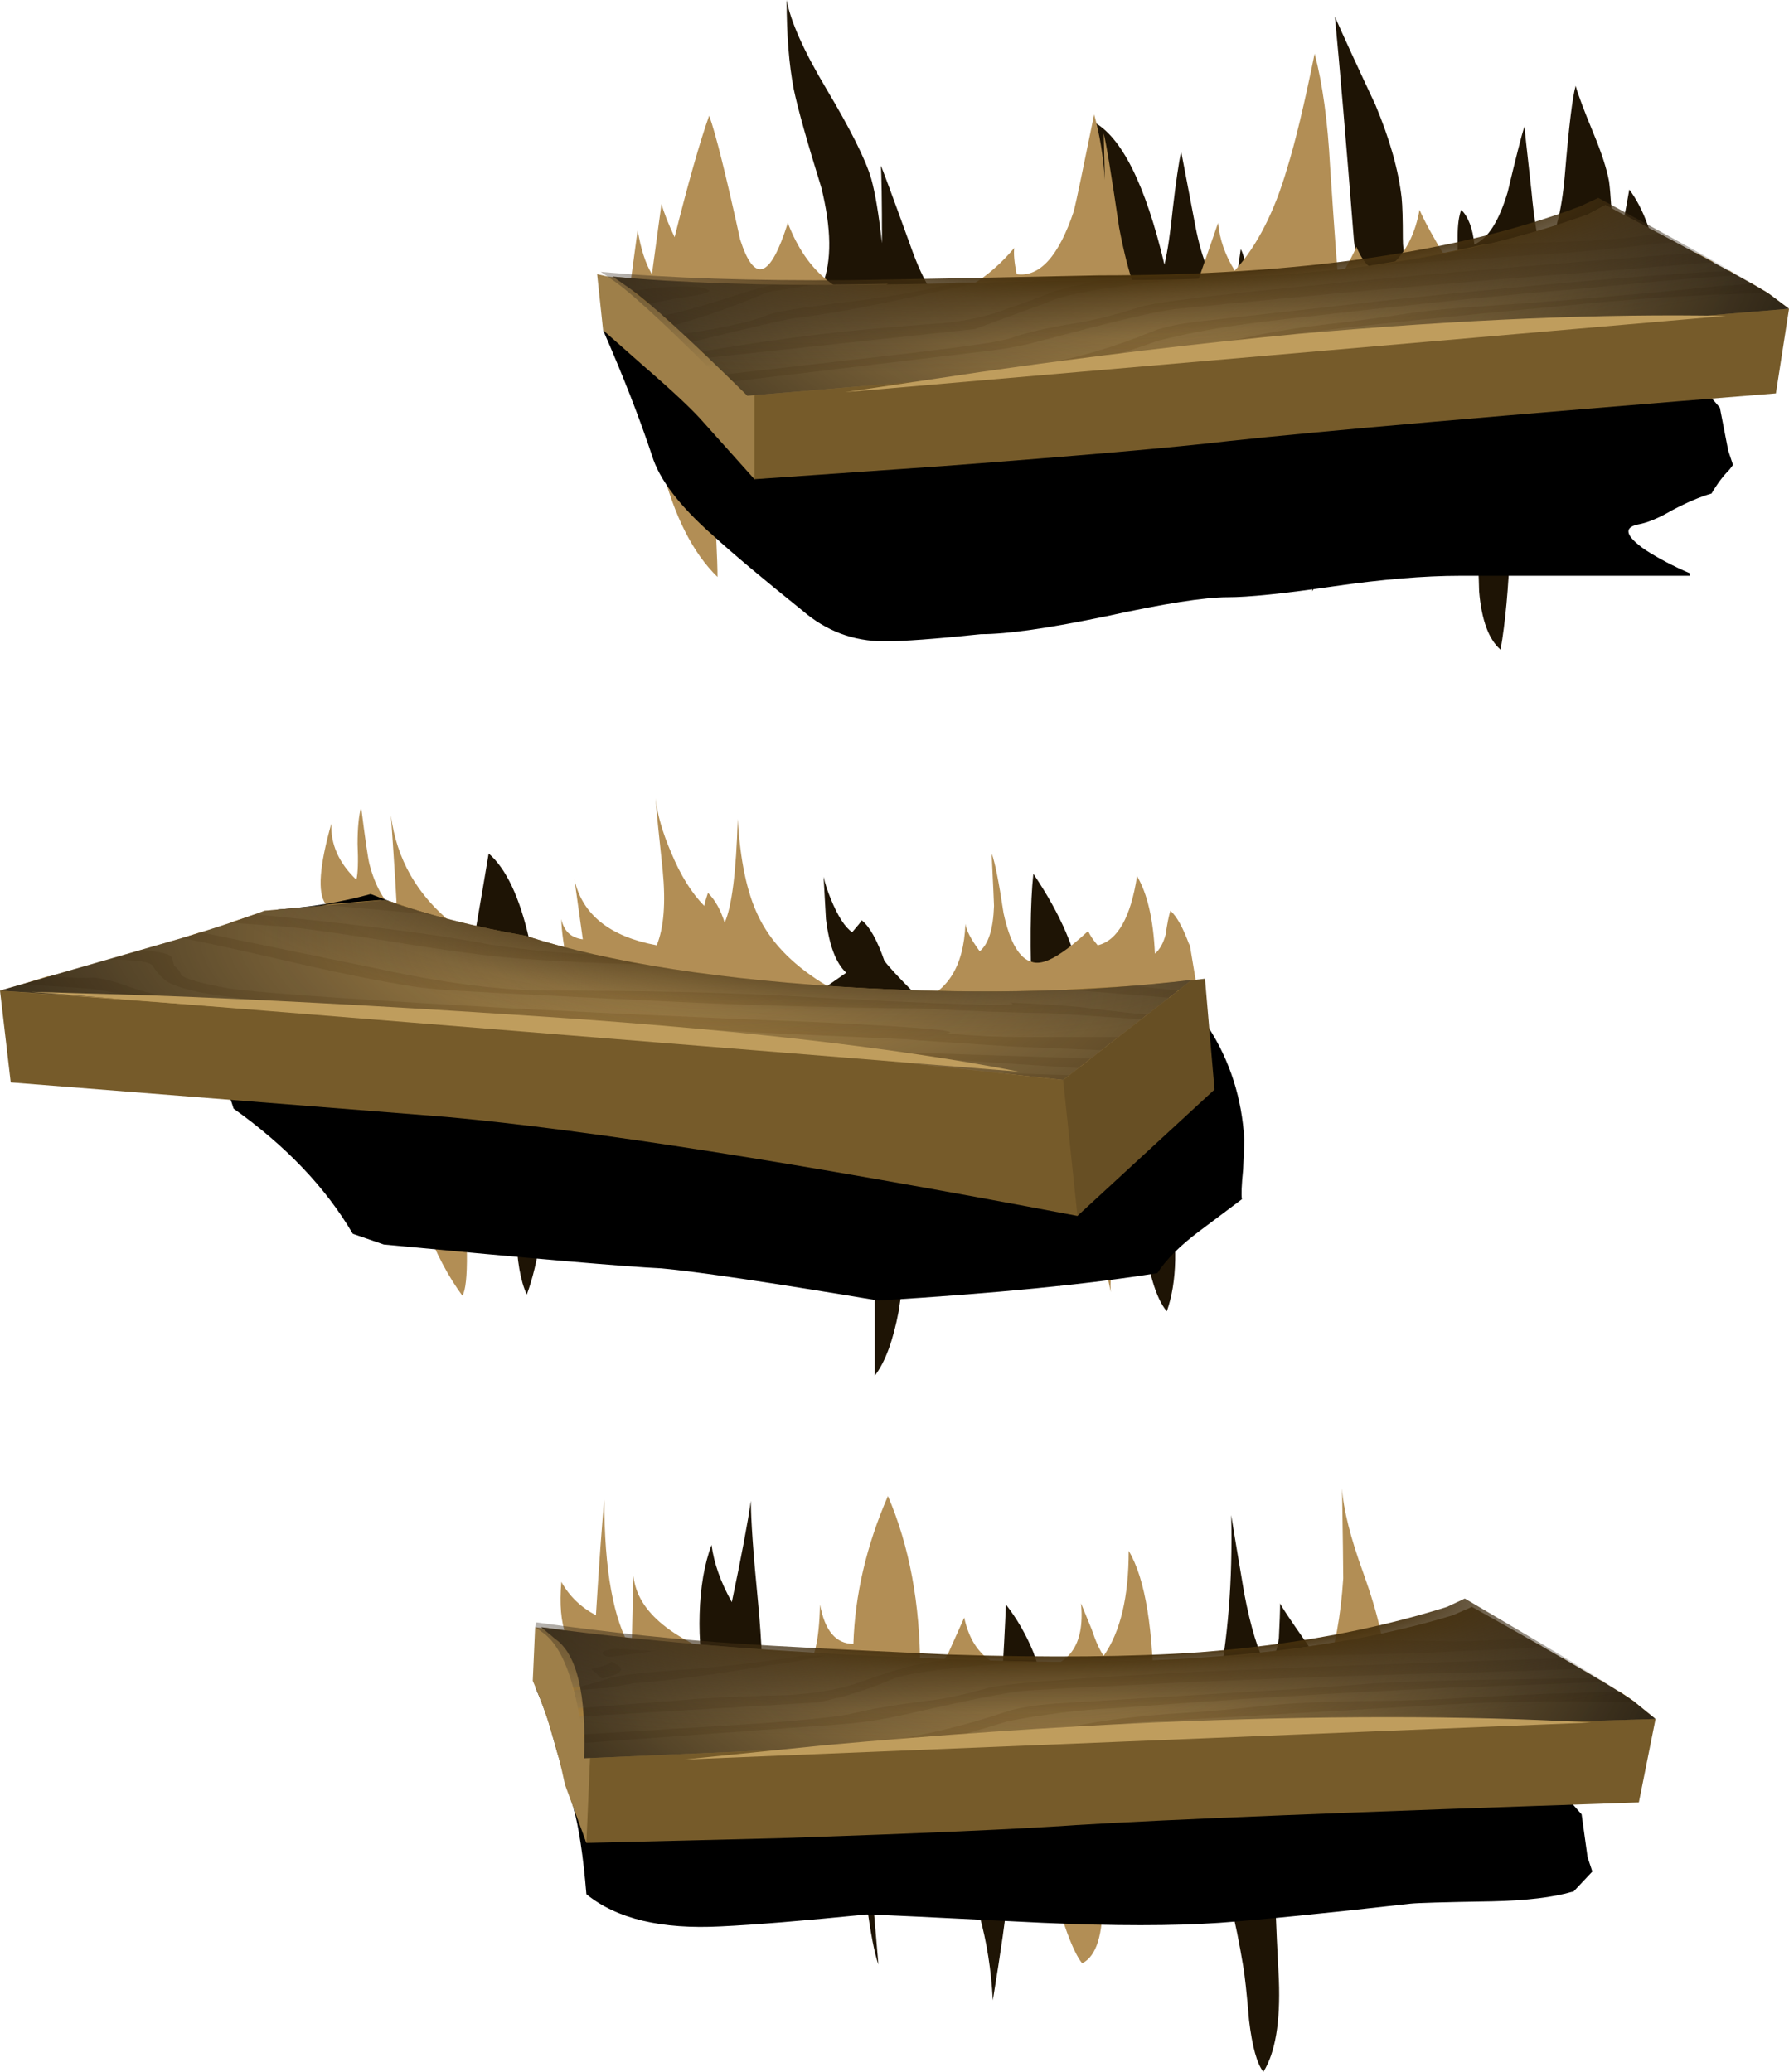<?xml version="1.0" encoding="iso-8859-1"?>
<!-- Generator: Adobe Illustrator 15.1.0, SVG Export Plug-In . SVG Version: 6.00 Build 0)  -->
<!DOCTYPE svg PUBLIC "-//W3C//DTD SVG 1.1//EN" "http://www.w3.org/Graphics/SVG/1.1/DTD/svg11.dtd">
<svg version="1.1" id="FlashAICB" xmlns="http://www.w3.org/2000/svg" xmlns:xlink="http://www.w3.org/1999/xlink" x="0px" y="0px"
	 width="75.05px" height="86.9px" viewBox="0 0 75.05 86.9" style="enable-background:new 0 0 75.05 86.9;" xml:space="preserve">
<symbol  id="FlashAICB_x2F_Layer_40_x2F__x3C_Path_x3E_" viewBox="0.042 -13.25 6.516 13.25">
	<g id="Layer_1_13_">
		<path style="fill-rule:evenodd;clip-rule:evenodd;fill:#1E1405;" d="M0.05-1.15L0.7-0.3C1.267-0.333,2.467-0.233,4.3,0
			c1.6,0,2.35-0.583,2.25-1.75C6.483-2.483,5.983-3.933,5.05-6.1C4.617-5.733,4.333-5.45,4.2-5.25C4.167-5.483,4.217-6.867,4.35-9.4
			c0.066-1.767-0.15-3.05-0.65-3.85c-0.267,0.333-0.467,1.05-0.6,2.15C3-9.933,2.917-9.167,2.85-8.8c-0.333,2-0.667,3.283-1,3.85
			c-0.067-0.267-0.283-0.5-0.65-0.7C0.367-4.183-0.017-2.683,0.05-1.15z"/>
	</g>
</symbol>
<symbol  id="FlashAICB_x2F_Layer_40_x2F__x3C_Path_x3E__x5F_0" viewBox="0 -10.5 2.502 10.075">
	<g id="Layer_1_20_">
		<path style="fill-rule:evenodd;clip-rule:evenodd;fill:#B28E55;" d="M0.7-0.425C0.756-1.319,1.056-2.511,1.6-4
			c0.633-1.767,0.933-3.117,0.9-4.05c0-0.367-0.117-0.934-0.35-1.7c-0.046-0.295-0.03-0.545,0.05-0.75L0-8.3
			c0.4,1.167,0.65,2.533,0.75,4.1C0.75-3.731,0.733-2.473,0.7-0.425z"/>
	</g>
</symbol>
<symbol  id="FlashAICB_x2F_Layer_40_x2F__x3C_Path_x3E__x5F_1" viewBox="0 -9.15 4.023 9.15">
	<g id="Layer_1_12_">
		<path style="fill-rule:evenodd;clip-rule:evenodd;fill:#1E1405;" d="M0-0.85l3,0.8c0.267,0.066,0.533,0.066,0.8,0
			C4.033-1.417,4.083-2.933,3.95-4.6c-0.1-1-0.317-2.517-0.65-4.55C3.167-6.617,2.55-4.4,1.45-2.5C1.083-2.733,0.867-3.017,0.8-3.35
			C0.333-2.983,0.067-2.15,0-0.85z"/>
	</g>
</symbol>
<symbol  id="FlashAICB_x2F_Layer_40_x2F__x3C_Path_x3E__x5F_10" viewBox="0.026 -18.5 3.474 18.5">
	<g id="Layer_1_3_">
		<path style="fill-rule:evenodd;clip-rule:evenodd;fill:#1E1405;" d="M0.65-6.8L0.5-10c-0.533,0.967-0.617,2.583-0.25,4.85
			C0.483-3.917,0.783-2.2,1.15,0c0.733-0.633,1.3-1.833,1.7-3.6C3.15-5,3.3-6.383,3.3-7.75c0.034-1.167,0.1-2.983,0.2-5.45
			c0-2.167-0.25-3.933-0.75-5.3c-0.267,0.567-0.417,1.433-0.45,2.6c-0.066,1.333-0.167,2.25-0.3,2.75
			c-0.067-0.6-0.233-1.033-0.5-1.3c-0.567,0.934-0.883,2.184-0.95,3.75C0.617-8.933,0.65-7.633,0.65-6.8z"/>
	</g>
</symbol>
<symbol  id="FlashAICB_x2F_Layer_40_x2F__x3C_Path_x3E__x5F_11" viewBox="0 -27.25 37.064 27.25">
	<g id="Layer_1_2_">
		<path style="fill-rule:evenodd;clip-rule:evenodd;fill:#1E1405;" d="M34.2-5.6c0.333-0.8,0.55-1.467,0.65-2
			c0.033-0.233,0.066-0.617,0.1-1.15c0.066-0.5,0.2-0.817,0.4-0.95c0.066,0.2,0.183,0.784,0.35,1.75c0.6-0.8,1.017-1.95,1.25-3.45
			c0.133-0.667,0.15-1.1,0.05-1.3c-0.033,0-0.35-0.25-0.95-0.75c-0.933-0.767-1.667-1.316-2.2-1.65c-0.434-0.167-0.7-0.283-0.8-0.35
			c-0.133-0.1-0.316-0.45-0.55-1.05l-0.65-1.45c-0.267-0.566-0.45-1.033-0.55-1.4c-0.233,0.4-0.367,0.7-0.4,0.9
			c-0.033-0.5-0.1-1.983-0.2-4.45c-0.067-1.767-0.2-3.217-0.4-4.35c-0.5,0.433-0.8,1.25-0.9,2.45c-0.033,1.367-0.1,2.3-0.2,2.8
			c-0.3,1.3-0.65,2.267-1.05,2.9c-0.233-0.267-0.45-0.667-0.65-1.2c-0.233-0.633-0.417-1.067-0.55-1.3c-0.1,1-0.25,1.717-0.45,2.15
			c-0.5-0.333-0.883-0.433-1.15-0.3c-0.333,0.3-0.65,0.55-0.95,0.75c-0.3-0.5-0.483-1.45-0.55-2.85
			c-0.146,0.997-0.246,1.805-0.3,2.425c0.02-0.706-0.047-1.531-0.2-2.475c-0.233-1.267-0.55-2.233-0.95-2.9
			c0.067,2.133,0.05,3.883-0.05,5.25c-0.2,2.6-0.867,3.966-2,4.1c-0.7,0.133-1.3-0.3-1.8-1.3c-0.4-0.833-0.75-1.8-1.05-2.9
			C17.167-20.817,17-21.8,17-22.6c-0.133,2-0.517,3.383-1.15,4.15c-0.067-0.733-0.083-1.9-0.05-3.5c-0.1-1.4-0.517-2.45-1.25-3.15
			c-0.033,0.367-0.05,1.55-0.05,3.55c0.067,0.833,0.117,1.533,0.15,2.1c0.033,1.067-0.083,1.717-0.35,1.95
			c-0.267,0.2-0.683,0.2-1.25,0c-0.566-0.2-0.917-0.45-1.05-0.75c-0.233-0.467-0.3-1.333-0.2-2.6c0.133-1.5,0.184-2.4,0.15-2.7
			c-0.034,0.133-0.117,1.367-0.25,3.7c-0.067,1.733-0.534,2.817-1.4,3.25c-0.733,0.333-1.65,0.383-2.75,0.15
			c-1.033-0.233-1.816-0.617-2.35-1.15c-0.167-0.167-0.317-0.467-0.45-0.9c-0.067-0.1-0.233-0.183-0.5-0.25s-0.45-0.133-0.55-0.2
			c-0.2-0.267-0.35-0.733-0.45-1.4c-0.133-0.733-0.25-1.2-0.35-1.4c-0.867,1-1.5,1.767-1.9,2.3c0.133-1-0.117-1.75-0.75-2.25
			C0.083-21.267,0-20.55,0-19.55c0,1.033,0.1,1.8,0.3,2.3c0.1,0.267,0.3,0.533,0.6,0.8c0.3,0.267,0.5,0.483,0.6,0.65
			c0.133,0.233,0.2,0.566,0.2,1c0,0.433,0,0.767,0,1l0.15,1.85c0.4,1,0.383,2.367-0.05,4.1c-0.6,1.934-0.983,3.3-1.15,4.1
			C0.45-2.717,0.35-1.467,0.35,0C0.517-0.9,1.067-2.133,2-3.7c1.033-1.733,1.667-3,1.9-3.8C4.067-8.1,4.217-9,4.35-10.2
			c0,1.8-0.017,2.883-0.05,3.25C4.333-6.983,4.783-8.2,5.65-10.6c0.567-1.533,1.25-2.483,2.05-2.85c1-0.533,2.167-0.683,3.5-0.45
			c1.033,0.233,1.617,0.383,1.75,0.45c1.066,0.534,1.417,1.8,1.05,3.8c-0.533,3-0.8,4.517-0.8,4.55c1.2-0.633,2.2-2.633,3-6
			c0.133,0.567,0.25,1.35,0.35,2.35c0.133,1.133,0.25,1.933,0.35,2.4l0.6-3.15c0.267-1.4,0.683-2.367,1.25-2.9
			c0.267,0.2,0.433,0.5,0.5,0.9c0.067,0.467,0.117,0.817,0.15,1.05c0.1-0.167,0.2-0.55,0.3-1.15c0.066-0.467,0.267-0.8,0.6-1
			c0.467-0.267,1.133-0.316,2-0.15s1.434,0.433,1.7,0.8c0.2,0.3,0.3,0.583,0.3,0.85c-0.066,0.367-0.117,0.7-0.15,1
			c-0.333,4.2-0.6,7.333-0.8,9.4c0.367-0.833,0.933-2.066,1.7-3.7c0.6-1.434,0.967-2.733,1.1-3.9c0.033-0.333,0.05-0.9,0.05-1.7
			c0-0.667,0.15-1.167,0.45-1.5c0.434,0.433,0.733,0.7,0.9,0.8c0.4,0.2,0.717,0.067,0.95-0.4v1.2c0,0.467,0.05,0.833,0.15,1.1
			c0.3-0.3,0.483-0.784,0.55-1.45c0.566,0.233,1.033,0.967,1.4,2.2c0.333,1.4,0.566,2.316,0.7,2.75c0-0.034,0.1-0.95,0.3-2.75
			c0.1-1.1,0.25-2.017,0.45-2.75c0.5,0.7,0.817,1.867,0.95,3.5c0.167,2,0.317,3.233,0.45,3.7C33.55-3.967,33.8-4.633,34.2-5.6z"/>
	</g>
</symbol>
<symbol  id="FlashAICB_x2F_Layer_40_x2F__x3C_Path_x3E__x5F_1_x5F_0" viewBox="0.015 -19.6 24.885 19.6">
	<g id="Layer_1_19_">
		<path style="fill-rule:evenodd;clip-rule:evenodd;fill:#B28E55;" d="M24.9-8.8c0-2.767-0.217-5.1-0.65-7
			c-0.6,1.1-1.083,1.883-1.45,2.35c-0.1-0.267-0.117-1.4-0.05-3.4c0.033-1.533-0.25-2.45-0.85-2.75
			c-0.367,0.434-0.833,1.684-1.4,3.75c-0.433,1.567-1.15,2.517-2.15,2.85c-0.4,0.133-1.067,0.167-2,0.1
			c-0.967-0.1-1.633-0.15-2-0.15L14.3-15.3c-0.8,0.833-1.417,1.45-1.85,1.85c-0.8,0.667-1.6,0.9-2.4,0.7
			c-0.8-0.233-1.25-0.7-1.35-1.4c-0.167-1.133-0.284-1.767-0.35-1.9c-0.267,0.267-0.583,0.716-0.95,1.35
			c-0.433,0.7-0.75,1.167-0.95,1.4c-0.267-0.8-0.65-2.017-1.15-3.65c0,0.5-0.183,1.3-0.55,2.4c-0.367,1-0.7,1.783-1,2.35
			c-0.133,0.233-0.45,0.6-0.95,1.1c-0.367,0.367-0.617,0.783-0.75,1.25C1.983-9.55,1.967-9.133,2-8.6c0.067,0.8,0.1,1.233,0.1,1.3
			L1.35-7.05C0.317-6.617-0.117-5.467,0.05-3.6C0.383-4.2,0.867-4.667,1.5-5c0.133,2.167,0.25,3.783,0.35,4.85
			c0-2.967,0.383-5.067,1.15-6.3c0.025,1.274,0.05,2.307,0.075,3.1C3.225-4.858,4.716-6.075,7.55-7c1.434-0.4,2.333-0.483,2.7-0.25
			c0.4,0.267,0.617,1.167,0.65,2.7c0.2-1.1,0.667-1.65,1.4-1.65c0.067,2.067,0.55,4.133,1.45,6.2c0.9-2.1,1.35-4.517,1.35-7.25
			c0.533-0.067,0.933,0.167,1.2,0.7c0.133,0.3,0.35,0.783,0.65,1.45c0.333-1.533,1.283-2.267,2.85-2.2
			c1.534,0.1,2.217,1.033,2.05,2.8c0.066-0.167,0.217-0.533,0.45-1.1c0.167-0.5,0.333-0.867,0.5-1.1c0.7,1,1.05,2.467,1.05,4.4
			C24.55-3.467,24.9-5.633,24.9-8.8z"/>
	</g>
</symbol>
<symbol  id="FlashAICB_x2F_Layer_40_x2F__x3C_Path_x3E__x5F_2" viewBox="-0.022 -7.6 2.223 7.6">
	<g id="Layer_1_11_">
		<path style="fill-rule:evenodd;clip-rule:evenodd;fill:#1E1405;" d="M0,0l2.2-0.8C1.9-1.067,1.8-2.1,1.9-3.9
			c0.067-0.967,0.167-2.2,0.3-3.7C2.033-7.133,1.867-6.267,1.7-5C1.567-3.9,1.333-3.033,1-2.4C0.633-1.933,0.383-1.583,0.25-1.35
			C0.017-0.983-0.067-0.533,0,0z"/>
	</g>
</symbol>
<symbol  id="FlashAICB_x2F_Layer_40_x2F__x3C_Path_x3E__x5F_2_x5F_0" viewBox="0 -10.85 35.3 10.85">
	<g id="Layer_1_18_">
		<path style="fill-rule:evenodd;clip-rule:evenodd;fill:#B28E55;" d="M35.25-0.15c-0.067-2.033-0.05-3.4,0.05-4.1L34.8-4.7
			c-0.4-0.2-0.7-0.117-0.9,0.25c-0.267,0.534-0.533,0.833-0.8,0.9c-0.367,0.1-0.6,0.1-0.7,0c-0.1-0.267-0.2-0.517-0.3-0.75
			c-0.3-0.733-0.483-2.017-0.55-3.85c-0.033-0.267-0.1-0.684-0.2-1.25c-0.1-0.533-0.133-0.967-0.1-1.3c-0.367,1.8-0.75,3.133-1.15,4
			c-0.4-0.867-0.733-2.133-1-3.8c-0.133,0.433-0.317,1.233-0.55,2.4c-0.2,1.033-0.417,1.817-0.65,2.35
			c-0.167-0.233-0.367-0.617-0.6-1.15c-0.233-0.533-0.417-0.9-0.55-1.1c-0.367,1.233-1.017,2.233-1.95,3c-1,0.833-2.133,1.2-3.4,1.1
			c-1.467-0.1-2.517-0.717-3.15-1.85c-0.367-0.667-0.717-1.933-1.05-3.8c-0.333,0.333-0.883,0.983-1.65,1.95
			c-0.7,0.833-1.267,1.434-1.7,1.8c-0.434-0.7-0.95-0.567-1.55,0.4l-0.25-0.3c-0.167,0.3-0.466,0.684-0.9,1.15
			c-0.467,0.466-0.783,0.9-0.95,1.3C9.8-2.383,9.317-1.8,8.75-1.5C8.217-1.233,7.367-1.133,6.2-1.2C4.5-1.267,3.767-2.6,4-5.2
			c0.3-3.3,0.317-5.183,0.05-5.65C2.85-9.217,2-6.967,1.5-4.1C1.233-4.667,1.083-5.633,1.05-7c-0.466,0.6-0.767,1.483-0.9,2.65
			C0.117-3.017,0.067-2.05,0-1.45L10.5-1c1.8,0.2,4.7,0.217,8.7,0.05c3.8-0.1,6.716-0.017,8.75,0.25c2.066,0.267,3.6,0.417,4.6,0.45
			C33.217-0.083,34.117,0,35.25,0V-0.15z"/>
	</g>
</symbol>
<symbol  id="FlashAICB_x2F_Layer_40_x2F__x3C_Path_x3E__x5F_2_x5F_1" viewBox="0 -7.55 50 7.55">
	<g id="Layer_1_23_">
		
			<radialGradient id="SVGID_1_" cx="28.75" cy="-2.6" r="41.812" gradientTransform="matrix(-0.998 0.069 -0.025 -0.354 57.368 -5.506)" gradientUnits="userSpaceOnUse">
			<stop  offset="0" style="stop-color:#231F20;stop-opacity:0"/>
			<stop  offset="1" style="stop-color:#000000"/>
		</radialGradient>
		<path style="fill-rule:evenodd;clip-rule:evenodd;fill:url(#SVGID_1_);" d="M50-3.35l-5.4-4.2L31.35-6.1
			C26.25-5.633,15.8-4.867,0-3.8l7.1,2.05c1.4,0.4,2.733,0.833,4,1.3L16.15,0c1.833-0.633,3.8-1.133,5.9-1.5
			c3.5-1.133,8.25-1.867,14.25-2.2C41.267-3.967,45.833-3.85,50-3.35z"/>
	</g>
</symbol>
<symbol  id="FlashAICB_x2F_Layer_40_x2F__x3C_Path_x3E__x5F_2_x5F_2" viewBox="0 -8 49.35 8">
	<g id="Layer_1_25_">
		
			<radialGradient id="SVGID_2_" cx="338.633" cy="300.799" r="34.469" gradientTransform="matrix(0.999 0.038 0.018 -0.469 -320.653 125.697)" gradientUnits="userSpaceOnUse">
			<stop  offset="0" style="stop-color:#231F20;stop-opacity:0"/>
			<stop  offset="1" style="stop-color:#000000"/>
		</radialGradient>
		<path style="fill-rule:evenodd;clip-rule:evenodd;fill:url(#SVGID_2_);" d="M48.55-3.75l0.8-0.6L5.65-8
			c-2.467,2.433-4.133,3.95-5,4.55L0-3c2.867-0.267,6.333-0.383,10.4-0.35c2.3,0.033,5.75,0.1,10.35,0.2
			c3.967,0,7.367,0.167,10.2,0.5c3.667,0.433,6.983,1.183,9.95,2.25L41.65,0C45.95-2.267,48.25-3.517,48.55-3.75z"/>
	</g>
</symbol>
<symbol  id="FlashAICB_x2F_Layer_40_x2F__x3C_Path_x3E__x5F_2_x5F_3" viewBox="0 -6.35 46.75 6.35">
	<g id="Layer_1_27_">
		
			<radialGradient id="SVGID_3_" cx="-21.489" cy="-45.249" r="32.85" gradientTransform="matrix(1 -0.005 -0.002 -0.457 43.278 -22.494)" gradientUnits="userSpaceOnUse">
			<stop  offset="0" style="stop-color:#231F20;stop-opacity:0"/>
			<stop  offset="1" style="stop-color:#000000"/>
		</radialGradient>
		<path style="fill-rule:evenodd;clip-rule:evenodd;fill:url(#SVGID_3_);" d="M45.95-4.05l0.8-0.65c-13.633-0.4-22.8-0.7-27.5-0.9
			L1.8-6.35c0.1,2.7-0.3,4.367-1.2,5L0-0.85C4.9-1.517,10.733-1.967,17.5-2.2c8.6-0.367,15.517,0.25,20.75,1.85L39.05,0
			C43.283-2.367,45.583-3.717,45.95-4.05z"/>
	</g>
</symbol>
<symbol  id="FlashAICB_x2F_Layer_40_x2F__x3C_Path_x3E__x5F_3" viewBox="0 -7.923 5.861 7.923">
	<g id="Layer_1_10_">
		<path style="fill-rule:evenodd;clip-rule:evenodd;fill:#1E1405;" d="M2.55-3.3C2.817-4.7,3.133-5.733,3.5-6.4
			C3.767-6.1,3.933-5.683,4-5.15C4.033-4.517,4.05-4.033,4.05-3.7c0.034-0.1,0.4-0.65,1.1-1.65C5.683-6.117,5.917-6.7,5.85-7.1
			c-0.133-0.8-0.967-1.017-2.5-0.65C2.578-7.575,1.928-7.483,1.4-7.475C1.864-5.248,2.064-2.756,2,0C2.1-0.633,2.283-1.733,2.55-3.3
			z M1.4-7.475C1.386-7.57,1.369-7.662,1.35-7.75L0-7.9C0.263-7.619,0.729-7.477,1.4-7.475z"/>
	</g>
</symbol>
<symbol  id="FlashAICB_x2F_Layer_40_x2F__x3C_Path_x3E__x5F_3_x5F_0" viewBox="0.05 -13.029 37 12.804">
	<g id="Layer_1_17_">
		<path style="fill-rule:evenodd;clip-rule:evenodd;fill:#B28E55;" d="M35.5-5.95c0.067,0.467,0.133,0.8,0.2,1
			c0.267-0.233,0.533-0.716,0.8-1.45v0.1l0.55-3.3c-0.933-1.367-2.35-2.316-4.25-2.85c-2.867-0.833-6.233-0.767-10.1,0.2
			c-4.3,1.333-7.567,2.233-9.8,2.7C9.1-8.717,6.25-8.267,4.35-8.2l-4.1,3.55C-0.083-4.183,0-3.067,0.5-1.3
			C0.467-2.167,0.817-2.95,1.55-3.65c0.067,0.267,0.083,0.767,0.05,1.5c0,0.667,0.05,1.183,0.15,1.55C1.917-1.933,2.033-2.733,2.1-3
			c0.233-0.9,0.617-1.583,1.15-2.05c0,0.333-0.083,1.7-0.25,4.1C3.233-2.783,4.1-4.3,5.6-5.5c1.367-1.1,2.983-1.733,4.85-1.9
			c-0.2,0.933-0.3,1.633-0.3,2.1c0.1-0.5,0.4-0.784,0.9-0.85l-0.35,2.5c0.333-1.467,1.483-2.383,3.45-2.75
			c0.3,0.733,0.383,1.783,0.25,3.15c-0.148,1.362-0.248,2.371-0.3,3.025c0.074-0.679,0.291-1.438,0.65-2.275
			c0.4-0.967,0.867-1.717,1.4-2.25c0,0.067,0.05,0.25,0.15,0.55c0.3-0.3,0.534-0.716,0.7-1.25c0.3,0.667,0.483,2.117,0.55,4.35
			c0.1-1.733,0.383-3.083,0.85-4.05c0.5-1.067,1.383-2,2.65-2.8c1.467-0.9,2.784-1.183,3.95-0.85c1.333,0.4,2.033,1.5,2.1,3.3
			c0.033-0.267,0.233-0.65,0.6-1.15c0.367,0.3,0.566,0.933,0.6,1.9c0,0.067-0.033,0.8-0.1,2.2c0.133-0.333,0.3-1.167,0.5-2.5
			c0.267-1.233,0.667-1.917,1.2-2.05c0.3-0.1,0.717,0.033,1.25,0.4c0.3,0.2,0.667,0.5,1.1,0.9c0.067-0.167,0.2-0.367,0.4-0.6
			c0.833,0.2,1.383,1.167,1.65,2.9c0.434-0.733,0.684-1.817,0.75-3.25C35.25-6.583,35.4-6.317,35.5-5.95z"/>
	</g>
</symbol>
<symbol  id="FlashAICB_x2F_Layer_40_x2F__x3C_Path_x3E__x5F_4" viewBox="0 -4.3 1.804 4.3">
	<g id="Layer_1_9_">
		<path style="fill-rule:evenodd;clip-rule:evenodd;fill:#1E1405;" d="M0-3.8C0.1-2.1,0.167-0.833,0.2,0
			c0.466-0.6,0.85-1.267,1.15-2C1.683-2.9,1.833-3.667,1.8-4.3H0.65L0-3.8z"/>
	</g>
</symbol>
<symbol  id="FlashAICB_x2F_Layer_40_x2F__x3C_Path_x3E__x5F_4_x5F_0" viewBox="-0.01 -8.15 2.21 8.15">
	<g id="Layer_1_16_">
		<path style="fill-rule:evenodd;clip-rule:evenodd;fill:#B28E55;" d="M2.2-0.5C1.9-1.1,1.65-2.367,1.45-4.3
			C1.25-6,0.817-7.283,0.15-8.15C0.017-6.05-0.033-4.517,0-3.55C0.1-1.85,0.75-0.667,1.95,0L2.2-0.5z"/>
	</g>
</symbol>
<symbol  id="FlashAICB_x2F_Layer_40_x2F__x3C_Path_x3E__x5F_5" viewBox="-0.006 -8.506 2.635 8.506">
	<g id="Layer_1_8_">
		<path style="fill-rule:evenodd;clip-rule:evenodd;fill:#1E1405;" d="M0.3-7.65C0.067-6.817-0.033-5.85,0-4.75
			c0.033,1.133,0.2,2.1,0.5,2.9c0.1-0.767,0.383-1.566,0.85-2.4c0.4,1.9,0.667,3.317,0.8,4.25c0-0.8,0.1-2.217,0.3-4.25
			c0.167-1.767,0.216-3.167,0.15-4.2c-0.767-0.1-1.583-0.066-2.45,0.1L0.3-7.65z"/>
	</g>
</symbol>
<symbol  id="FlashAICB_x2F_Layer_40_x2F__x3C_Path_x3E__x5F_5_x5F_0" viewBox="-0.02 -12.25 21.022 12.25">
	<g id="Layer_1_15_">
		<path style="fill-rule:evenodd;clip-rule:evenodd;fill:#B28E55;" d="M19.55-4.25C19.017-4.717,18.7-5.033,18.6-5.2l-0.1,0.95
			C18-4.183,17.433-4.267,16.8-4.5c-0.133-0.767-0.3-2.183-0.5-4.25c-0.3-1.8-0.883-2.967-1.75-3.5c0,0.267,0.034,1.517,0.1,3.75
			c0.033,1.567-0.1,2.8-0.4,3.7c0.133-1.034-0.017-2.1-0.45-3.2c-0.433-1.1-1.033-2-1.8-2.7c0.1,1,0.083,2.067-0.05,3.2
			c-0.167,1.3-0.45,2.3-0.85,3l-0.3-0.45c-0.4,0.067-0.716,0.284-0.95,0.65C9.517-3.9,9.233-3.633,9-3.5
			C8.8-3.4,8.483-3.35,8.05-3.35c-0.466,0-0.8,0.033-1,0.1c-0.066,0.033-0.1,0.233-0.1,0.6C6.917-2.283,6.85-2.067,6.75-2
			S6.433-1.917,6.1-1.95c-0.333,0-0.533,0.017-0.6,0.05C5.167-1.8,4.683-1.733,4.05-1.7c-0.733,0.067-1.233,0.133-1.5,0.2
			C2.483-2.567,2.5-3.967,2.6-5.7c0.133-2.133,0.2-3.533,0.2-4.2c-1.033,1-1.816,2.55-2.35,4.65C0.017-3.417-0.117-1.667,0.05,0
			L6.8-0.25c4.5,0,7.767-0.217,9.8-0.65c4.3-0.867,5.45-2.633,3.45-5.3C20.15-5.467,19.983-4.817,19.55-4.25z"/>
	</g>
</symbol>
<symbol  id="FlashAICB_x2F_Layer_40_x2F__x3C_Path_x3E__x5F_6" viewBox="0.022 -9.7 1.53 9.7">
	<g id="Layer_1_7_">
		<path style="fill-rule:evenodd;clip-rule:evenodd;fill:#1E1405;" d="M0.25-2.15L0.6,0c0-0.567,0.233-2.183,0.7-4.85
			c0.367-2,0.333-3.617-0.1-4.85C0.733-9.167,0.383-7.95,0.15-6.05C-0.05-4.183-0.017-2.883,0.25-2.15z"/>
	</g>
</symbol>
<symbol  id="FlashAICB_x2F_Layer_40_x2F__x3C_Path_x3E__x5F_6_x5F_0" viewBox="0 -13.1 34.702 13.1">
	<g id="Layer_1_14_">
		<path style="fill-rule:evenodd;clip-rule:evenodd;fill:#B28E55;" d="M33.15-6.55c0.2-0.467,0.583-1.167,1.15-2.1
			c0.434-0.867,0.517-1.617,0.25-2.25c-0.533-1.3-1.9-2.033-4.1-2.2c-2.5,0.033-4.167,0.05-5,0.05c-9.333,0.167-16.333,0.25-21,0.25
			L0.2-10.05L0-10l0.35,2.6c0.133-0.8,0.333-1.417,0.6-1.85l0.4,2.95c0.1-0.367,0.283-0.833,0.55-1.4
			c0.567,2.267,1.05,3.967,1.45,5.1c0.267-0.733,0.7-2.467,1.3-5.2c0.6-1.867,1.267-1.633,2,0.7c0.8-2.1,2.233-3.233,4.3-3.4
			c2.033-0.133,3.767,0.65,5.2,2.35c-0.033-0.233,0-0.6,0.1-1.1c0.967-0.133,1.767,0.75,2.4,2.65c0.1,0.4,0.383,1.75,0.85,4.05
			c0.233-0.833,0.383-1.75,0.45-2.75L19.9-3.35c0.1-0.367,0.317-1.683,0.65-3.95c0.4-2.1,0.833-3.25,1.3-3.45
			c0.767-0.3,1.433,0.1,2,1.2L24.7-7.1c0.066-0.7,0.3-1.367,0.7-2c0.934,1.033,1.667,2.467,2.2,4.3
			c0.333,1.066,0.717,2.667,1.15,4.8c0.333-1.267,0.55-2.85,0.65-4.75c0.2-3,0.317-4.583,0.35-4.75c0.4,0.667,0.65,1.133,0.75,1.4
			c0.433-1.033,0.967-1.25,1.6-0.65C32.633-8.217,32.983-7.483,33.15-6.55z"/>
	</g>
</symbol>
<symbol  id="FlashAICB_x2F_Layer_40_x2F__x3C_Path_x3E__x5F_6_x5F_1" viewBox="0 -11.45 45 11.45">
	<g id="Layer_1_22_">
		<path style="fill-rule:evenodd;clip-rule:evenodd;" d="M45-4.7c0-0.133-0.017-0.55-0.05-1.25c-0.067-0.667-0.083-1.083-0.05-1.25
			l-1.8-1.35c-0.8-0.6-1.383-1.184-1.75-1.75c-2.9-0.467-6.8-0.85-11.7-1.15c-4.6,0.767-7.633,1.217-9.1,1.35
			c-1.433,0.067-5.316,0.4-11.65,1L7.6-8.65c-1.133,1.933-2.8,3.683-5,5.25C2.2-2.033,1.333-1.133,0-0.7
			c3.667,0.1,12.117-0.783,25.35-2.65c0.833,0.033,3.183,0.067,7.05,0.1c3.667,0.1,5.934,0.4,6.8,0.9L43.5,0
			C44.4-1.4,44.9-2.967,45-4.7z"/>
	</g>
</symbol>
<symbol  id="FlashAICB_x2F_Layer_40_x2F__x3C_Path_x3E__x5F_6_x5F_2" viewBox="0 -13.6 47.4 13.6">
	<g id="Layer_1_24_">
		<path style="fill-rule:evenodd;clip-rule:evenodd;" d="M46.85-3.8l0.35-1.8l0.2-0.6l-0.15-0.2c-0.267-0.267-0.517-0.6-0.75-1
			c-0.467-0.133-1.017-0.367-1.65-0.7c-0.567-0.333-1.05-0.533-1.45-0.6c-0.6-0.133-0.5-0.483,0.3-1.05c0.566-0.367,1.2-0.7,1.9-1
			v-0.1h-9.65c-1.5,0-3.284-0.15-5.35-0.45c-2.067-0.3-3.533-0.45-4.4-0.45c-0.967,0-2.667-0.267-5.1-0.8
			c-2.4-0.5-4.15-0.75-5.25-0.75c-1.9-0.2-3.25-0.3-4.05-0.3c-1.3,0-2.45,0.434-3.45,1.3C6.65-10.933,5.4-9.883,4.6-9.15
			C3.2-7.917,2.35-6.8,2.05-5.8C1.517-4.2,0.833-2.45,0-0.55C4.567-2.183,8.883-3.3,12.95-3.9c2.4-0.367,4.216-0.417,5.45-0.15
			c2.3,0.466,3.667,0.716,4.1,0.75c10.067,2,17.6,3.1,22.6,3.3c-0.233-1.2,0.083-2.183,0.95-2.95C46.25-3.117,46.517-3.4,46.85-3.8z
			"/>
	</g>
</symbol>
<symbol  id="FlashAICB_x2F_Layer_40_x2F__x3C_Path_x3E__x5F_6_x5F_3" viewBox="0 -10.073 44.35 10.073">
	<g id="Layer_1_26_">
		<path style="fill-rule:evenodd;clip-rule:evenodd;" d="M44.35-7.75l-0.8-0.85H43.5c-0.8-0.233-1.917-0.367-3.35-0.4
			c-2.033-0.033-3.183-0.067-3.45-0.1c-3.534-0.4-6.2-0.667-8-0.8c-1.934-0.133-4.4-0.133-7.4,0c-4.633,0.233-7.1,0.35-7.4,0.35
			c-2.667-0.267-4.7-0.434-6.1-0.5C5.3-10.183,3.417-9.733,2.15-8.7C2.017-7.1,1.833-5.883,1.6-5.05l-0.35,1.1
			C0.917-2.45,0.5-1.133,0,0c2.5-1.967,5.533-3.267,9.1-3.9c2.433-0.467,4.3-0.6,5.6-0.4c2.333,0.367,3.733,0.55,4.2,0.55
			c2.6,0.4,5.517,0.783,8.75,1.15c6.5,0.8,11.367,1.184,14.6,1.15c-0.3-1.2-0.017-2.2,0.85-3l0.8-0.9l0.25-1.8L44.35-7.75z"/>
	</g>
</symbol>
<symbol  id="FlashAICB_x2F_Layer_40_x2F__x3C_Path_x3E__x5F_7" viewBox="0 -12 5.963 12.025">
	<g id="Layer_1_6_">
		<path style="fill-rule:evenodd;clip-rule:evenodd;fill:#1E1405;" d="M5.8-1.85c0.233-0.7,0.217-1.733-0.05-3.1
			c-0.333-1.9-0.5-2.933-0.5-3.1c-0.433,0.533-0.7,1.483-0.8,2.85c-0.067,1.5-0.233,2.5-0.5,3c-0.267-0.367-0.467-1.033-0.6-2
			C3.283-4.733,3.2-5.467,3.1-6.4C3-6.967,2.85-7.933,2.65-9.3c-0.233-1.233-0.566-2.133-1-2.7c0,0.233,0,1.367,0,3.4
			c0,1.4-0.117,2.517-0.35,3.35c0-0.3-0.167-0.65-0.5-1.05C0.333-5.867,0.067-5.133,0-4.1c0.067,1.2,0.1,2.033,0.1,2.5l1.5,1
			c0.3,0.667,1.033,0.8,2.2,0.4C4.933-0.6,5.6-1.15,5.8-1.85z"/>
	</g>
</symbol>
<symbol  id="FlashAICB_x2F_Layer_40_x2F__x3C_Path_x3E__x5F_7_x5F_0" viewBox="0 -2.75 14.1 2.75">
	<g id="Layer_1_21_">
		<path style="fill-rule:evenodd;clip-rule:evenodd;" d="M10.55-1.8c1-0.367,2.184-0.684,3.55-0.95
			c-1.233,0.067-2.05,0.083-2.45,0.05C9.217-2.767,5.333-2.083,0-0.65C1.4-0.55,2.7-0.333,3.9,0C5.933-0.8,8.15-1.4,10.55-1.8z"/>
	</g>
</symbol>
<symbol  id="FlashAICB_x2F_Layer_40_x2F__x3C_Path_x3E__x5F_8" viewBox="0 -6.726 2.888 6.726">
	<g id="Layer_1_5_">
		<path style="fill-rule:evenodd;clip-rule:evenodd;fill:#1E1405;" d="M0.8-5.625C0.701-3.096,0.718-1.221,0.85,0
			c1.167-1.733,1.833-3.3,2-4.7C2.983-5.633,2.767-6.25,2.2-6.55C1.667-6.85,0.933-6.767,0-6.3L0.8-5.625z"/>
	</g>
</symbol>
<symbol  id="FlashAICB_x2F_Layer_40_x2F__x3C_Path_x3E__x5F_9" viewBox="0 -8.1 4.64 7.325">
	<g id="Layer_1_4_">
		<path style="fill-rule:evenodd;clip-rule:evenodd;fill:#1E1405;" d="M0.5-1.7c0.3-0.733,0.6-1.2,0.9-1.4
			c0.233,0.267,0.367,0.434,0.4,0.5c0.333-0.267,0.65-0.833,0.95-1.7C2.95-4.567,3.367-5.017,4-5.65
			C4.533-6.283,4.733-6.833,4.6-7.3C4.5-7.767,4.25-8.033,3.85-8.1c-0.033,0-0.533,0-1.5,0c-1.167,0-1.867,0.133-2.1,0.4
			C0.117-7.5,0.033-6.8,0-5.6l1.15,0.8C0.717-4.4,0.433-3.65,0.3-2.55C0.261-1.832,0.228-1.24,0.2-0.775
			C0.261-1.051,0.36-1.359,0.5-1.7z"/>
	</g>
</symbol>
<g>
	<g>
		
			<use xlink:href="#FlashAICB_x2F_Layer_40_x2F__x3C_Path_x3E__x5F_11"  width="37.064" height="27.25" y="-27.25" transform="matrix(1 0 0 -1 32.65 0)" style="overflow:visible;opacity:0.289;enable-background:new    ;"/>
		
			<use xlink:href="#FlashAICB_x2F_Layer_40_x2F__x3C_Path_x3E__x5F_10"  width="3.474" height="18.5" x="0.026" y="-18.5" transform="matrix(1 0 0 -1 19.35 35.8)" style="overflow:visible;opacity:0.289;enable-background:new    ;"/>
		
			<use xlink:href="#FlashAICB_x2F_Layer_40_x2F__x3C_Path_x3E__x5F_9"  width="4.64" height="7.325" y="-8.1" transform="matrix(1 0 0 -1 34.35 36)" style="overflow:visible;opacity:0.289;enable-background:new    ;"/>
		
			<use xlink:href="#FlashAICB_x2F_Layer_40_x2F__x3C_Path_x3E__x5F_8"  width="2.888" height="6.726" y="-6.726" transform="matrix(1 0 0 -1 42.5 36.65)" style="overflow:visible;opacity:0.289;enable-background:new    ;"/>
		
			<use xlink:href="#FlashAICB_x2F_Layer_40_x2F__x3C_Path_x3E__x5F_7"  width="5.963" height="12.025" y="-12" transform="matrix(1 0 0 -1 35.05 45.7)" style="overflow:visible;opacity:0.289;enable-background:new    ;"/>
		
			<use xlink:href="#FlashAICB_x2F_Layer_40_x2F__x3C_Path_x3E__x5F_6"  width="1.53" height="9.7" x="0.022" y="-9.7" transform="matrix(1 0 0 -1 47.75 45.3)" style="overflow:visible;opacity:0.289;enable-background:new    ;"/>
		
			<use xlink:href="#FlashAICB_x2F_Layer_40_x2F__x3C_Path_x3E__x5F_5"  width="2.635" height="8.506" x="-0.006" y="-8.506" transform="matrix(1 0 0 -1 29.35 62.95)" style="overflow:visible;opacity:0.289;enable-background:new    ;"/>
		
			<use xlink:href="#FlashAICB_x2F_Layer_40_x2F__x3C_Path_x3E__x5F_4"  width="1.804" height="4.3" y="-4.3" transform="matrix(1 0 0 -1 42 67.3)" style="overflow:visible;opacity:0.289;enable-background:new    ;"/>
		
			<use xlink:href="#FlashAICB_x2F_Layer_40_x2F__x3C_Path_x3E__x5F_3"  width="5.861" height="7.923" y="-7.923" transform="matrix(1 0 0 -1 49.65 63.55)" style="overflow:visible;opacity:0.289;enable-background:new    ;"/>
		
			<use xlink:href="#FlashAICB_x2F_Layer_40_x2F__x3C_Path_x3E__x5F_2"  width="2.223" height="7.6" x="-0.022" y="-7.6" transform="matrix(1 0 0 -1 34.65 74.8)" style="overflow:visible;opacity:0.289;enable-background:new    ;"/>
		
			<use xlink:href="#FlashAICB_x2F_Layer_40_x2F__x3C_Path_x3E__x5F_1"  width="4.023" height="9.15" y="-9.15" transform="matrix(1 0 0 -1 38.35 74.75)" style="overflow:visible;opacity:0.289;enable-background:new    ;"/>
		
			<use xlink:href="#FlashAICB_x2F_Layer_40_x2F__x3C_Path_x3E_"  width="6.516" height="13.25" x="0.042" y="-13.25" transform="matrix(1 0 0 -1 49.3 73.65)" style="overflow:visible;opacity:0.289;enable-background:new    ;"/>
	</g>
	<g>
		
			<use xlink:href="#FlashAICB_x2F_Layer_40_x2F__x3C_Path_x3E__x5F_6_x5F_0"  width="34.702" height="13.1" y="-13.1" transform="matrix(1 0 0 -1 26.4 2.25)" style="overflow:visible;opacity:0.199;enable-background:new    ;"/>
		
			<use xlink:href="#FlashAICB_x2F_Layer_40_x2F__x3C_Path_x3E__x5F_5_x5F_0"  width="21.022" height="12.25" x="-0.02" y="-12.25" transform="matrix(1 0 0 -1 27.3 14.3)" style="overflow:visible;opacity:0.199;enable-background:new    ;"/>
		
			<use xlink:href="#FlashAICB_x2F_Layer_40_x2F__x3C_Path_x3E__x5F_4_x5F_0"  width="2.21" height="8.15" x="-0.01" y="-8.15" transform="matrix(1 0 0 -1 51.9 16.05)" style="overflow:visible;opacity:0.199;enable-background:new    ;"/>
		
			<use xlink:href="#FlashAICB_x2F_Layer_40_x2F__x3C_Path_x3E__x5F_3_x5F_0"  width="37" height="12.804" x="0.05" y="-13.029" transform="matrix(1 0 0 -1 13.4 33.25)" style="overflow:visible;opacity:0.199;enable-background:new    ;"/>
		
			<use xlink:href="#FlashAICB_x2F_Layer_40_x2F__x3C_Path_x3E__x5F_2_x5F_0"  width="35.3" height="10.85" y="-10.85" transform="matrix(1 0 0 -1 15.35 43.5)" style="overflow:visible;opacity:0.199;enable-background:new    ;"/>
		
			<use xlink:href="#FlashAICB_x2F_Layer_40_x2F__x3C_Path_x3E__x5F_1_x5F_0"  width="24.885" height="19.6" x="0.015" y="-19.6" transform="matrix(1 0 0 -1 23.5 62.75)" style="overflow:visible;opacity:0.199;enable-background:new    ;"/>
		
			<use xlink:href="#FlashAICB_x2F_Layer_40_x2F__x3C_Path_x3E__x5F_0"  width="2.502" height="10.075" y="-10.5" transform="matrix(1 0 0 -1 55.6 62)" style="overflow:visible;opacity:0.199;enable-background:new    ;"/>
	</g>
	<g>
		
			<use xlink:href="#FlashAICB_x2F_Layer_40_x2F__x3C_Path_x3E__x5F_7_x5F_0"  width="14.1" height="2.75" y="-2.75" transform="matrix(1 0 0 -1 11.65 37.5)" style="overflow:visible;opacity:0.121;enable-background:new    ;"/>
		
			<use xlink:href="#FlashAICB_x2F_Layer_40_x2F__x3C_Path_x3E__x5F_6_x5F_1"  width="45" height="11.45" y="-11.45" transform="matrix(1 0 0 -1 7.2 43.1)" style="overflow:visible;opacity:0.199;enable-background:new    ;"/>
		<path style="fill-rule:evenodd;clip-rule:evenodd;fill:#765B2A;" d="M0,41.55l8.05-0.25c5.634-0.167,9.184-0.3,10.65-0.4
			c2.333-0.167,8.783,0.217,19.35,1.15l10.3,3.55L45.2,51c-11.767-2.233-20.583-3.616-26.45-4.15L0.45,45.4L0,41.55z"/>
		<path style="fill-rule:evenodd;clip-rule:evenodd;fill:#674F24;" d="M50.55,41.05l0.4,4.65L45.2,51L44.6,45.3l-14.45-4.35
			c1.867,0.233,3.917,0.4,6.15,0.5C41.533,41.717,46.283,41.583,50.55,41.05z"/>
		<path style="fill-rule:evenodd;clip-rule:evenodd;fill:#B5904D;" d="M11.1,38.2l5.05-0.45c1.833,0.633,3.8,1.133,5.9,1.5
			c3.5,1.133,8.25,1.867,14.25,2.2c4.967,0.267,9.533,0.15,13.7-0.35l-5.4,4.2l-13.25-1.45L0,41.55l7.1-2.05
			C8.5,39.1,9.833,38.667,11.1,38.2z"/>
		<g>
			<polygon style="fill-rule:evenodd;clip-rule:evenodd;fill:#A88240;" points="45.25,44.8 32.1,43.95 45.75,44.4 			"/>
			<path style="fill-rule:evenodd;clip-rule:evenodd;fill:#A88240;" d="M46.2,44.05l-3.65-0.15c-2.667-0.167-4.133-0.267-4.399-0.3
				l-5.4-0.25c-1.4-0.034-8.633-0.5-21.7-1.4c-1.866-0.134-3.167-0.367-3.9-0.7c-0.267-0.133-0.517-0.383-0.75-0.75
				c-0.133-0.167-0.733-0.25-1.8-0.25l1.35-0.4c0.767,0.066,1.183,0.167,1.25,0.3c0.033,0.067,0.066,0.184,0.1,0.35
				c0.167,0.133,0.267,0.267,0.3,0.4c0.2,0.167,0.85,0.35,1.95,0.55c1.067,0.167,4.5,0.417,10.3,0.75c3.367,0.2,8.367,0.433,15,0.7
				c3.933,0.2,5.55,0.35,4.85,0.45c1.233,0.1,2.233,0.15,3,0.15h4.2L46.2,44.05z"/>
			<polygon style="fill-rule:evenodd;clip-rule:evenodd;fill:#A88240;" points="41.85,45 44.85,45.1 44.6,45.3 			"/>
			<polygon style="fill-rule:evenodd;clip-rule:evenodd;fill:#A88240;" points="16.35,37.8 18,38.35 13.5,37.95 15.95,37.75 			"/>
			<path style="fill-rule:evenodd;clip-rule:evenodd;fill:#A88240;" d="M25,40.05l1.9,0.4c-1.6-0.034-3.333-0.117-5.2-0.25
				c-1.267-0.1-3.117-0.35-5.55-0.75c-2.333-0.367-3.817-0.567-4.45-0.6L9.65,38.7l1.05-0.35c4.433,0.433,7.683,0.85,9.75,1.25
				C21.65,39.8,23.167,39.95,25,40.05z"/>
			<polygon style="fill-rule:evenodd;clip-rule:evenodd;fill:#A88240;" points="47.55,41.35 49.45,41.55 49.35,41.6 49.05,41.85 
				44.7,41.5 			"/>
			<path style="fill-rule:evenodd;clip-rule:evenodd;fill:#A88240;" d="M47.85,42.75l-3.8-0.25c-1.866-0.033-3.649-0.1-5.35-0.2
				c-3.767-0.033-7.35-0.133-10.75-0.3c-5.6-0.267-8.784-0.434-9.55-0.5c-0.966-0.066-2.733-0.383-5.3-0.95
				c-3.034-0.7-4.85-1.1-5.45-1.2L8.4,39.1c5.333,1.1,8.25,1.7,8.75,1.8c2.267,0.434,4.233,0.65,5.9,0.65
				c3.7,0,6.884,0.067,9.55,0.2c7.333,0.4,10.583,0.5,9.75,0.3c1.434,0.067,2.45,0.134,3.051,0.2c1.3,0.167,2.199,0.267,2.699,0.3
				h0.051L47.85,42.75z"/>
			<path style="fill-rule:evenodd;clip-rule:evenodd;fill:#A88240;" d="M3.9,41c0.4,0.033,0.917,0.167,1.55,0.4
				c0.633,0.233,1.35,0.383,2.15,0.45c0.767,0.033,2.283,0.2,4.55,0.5l-4.9-0.3C5.283,41.717,4.2,41.533,4,41.5
				c-0.533-0.066-1.566-0.133-3.1-0.2L2,40.95C3.033,41.017,3.667,41.033,3.9,41z"/>
		</g>
		
			<use xlink:href="#FlashAICB_x2F_Layer_40_x2F__x3C_Path_x3E__x5F_2_x5F_1"  width="50" height="7.55" y="-7.55" transform="matrix(1 0 0 -1 0 37.75)" style="overflow:visible;opacity:0.301;enable-background:new    ;"/>
		
			<radialGradient id="SVGID_4_" cx="32.1" cy="37.9" r="23.705" gradientTransform="matrix(-0.998 -0.06 0.014 -0.238 63.604 48.829)" gradientUnits="userSpaceOnUse">
			<stop  offset="0.329" style="stop-color:#48310B"/>
			<stop  offset="0.49" style="stop-color:#3C2B12;stop-opacity:0.667"/>
			<stop  offset="0.792" style="stop-color:#29221C;stop-opacity:0.176"/>
			<stop  offset="1" style="stop-color:#231F20;stop-opacity:0"/>
		</radialGradient>
		<path style="fill-rule:evenodd;clip-rule:evenodd;fill:url(#SVGID_4_);" d="M11.1,38.2l5.05-0.45c1.833,0.633,3.8,1.133,5.9,1.5
			c3.5,1.133,8.25,1.867,14.25,2.2c4.967,0.267,9.533,0.15,13.7-0.35l-5.4,4.2l-13.25-1.45L0,41.55l7.1-2.05
			C8.5,39.1,9.833,38.667,11.1,38.2z"/>
		<path style="fill-rule:evenodd;clip-rule:evenodd;fill:#BF9D5D;" d="M6.35,41.75c4.466,0.167,9.483,0.434,15.05,0.8
			c8.967,0.567,16.083,1.367,21.35,2.4L1.3,41.6L6.35,41.75z"/>
	</g>
	<g>
		
			<use xlink:href="#FlashAICB_x2F_Layer_40_x2F__x3C_Path_x3E__x5F_6_x5F_2"  width="47.4" height="13.6" y="-13.6" transform="matrix(1 0 0 -1 25.3 13.3)" style="overflow:visible;opacity:0.199;enable-background:new    ;"/>
		<path style="fill-rule:evenodd;clip-rule:evenodd;fill:#765B2A;" d="M39.55,19.55l-7.9,0.55l-2.15-3.8l2.5-2.25l14.85-0.65
			c10.367-0.433,16.65-0.617,18.851-0.55c3.533,0.133,6.649,0.167,9.35,0.1L74.5,16.5c-11.633,0.934-19.283,1.6-22.95,2
			C49.283,18.767,45.283,19.117,39.55,19.55z"/>
		<path style="fill-rule:evenodd;clip-rule:evenodd;fill:#9E7F49;" d="M25.5,11.6c3.467,0.3,7.383,0.4,11.75,0.3l-5.6,3.6v4.6
			l-2.15-2.4c-0.434-0.5-1.267-1.284-2.5-2.35l-1.7-1.5l-0.25-2.35L25.5,11.6z"/>
		<path style="fill-rule:evenodd;clip-rule:evenodd;fill:#B5904D;" d="M31.35,16.6c-2.467-2.434-4.133-3.95-5-4.55L25.7,11.6
			c2.866,0.267,6.333,0.383,10.4,0.35c2.3-0.034,5.75-0.1,10.35-0.2c3.967,0,7.366-0.167,10.2-0.5
			c3.666-0.434,6.982-1.184,9.949-2.25l0.75-0.4c4.301,2.267,6.601,3.517,6.9,3.75l0.8,0.6L31.35,16.6z"/>
		<g>
			<path style="fill-rule:evenodd;clip-rule:evenodd;fill:#A88240;" d="M50.3,14.9l-2.8,0.25c0.7-0.233,1.434-0.4,2.2-0.5
				c0.6-0.066,1.399-0.216,2.399-0.45c0.967-0.233,2.167-0.434,3.601-0.6c0.899-0.1,2.017-0.25,3.35-0.45
				c0.867-0.133,2.134-0.25,3.8-0.35c2.934-0.2,6.018-0.466,9.25-0.8l1.4-0.1l0.65,0.4c-2.434,0.034-5.018,0.184-7.75,0.45
				c-7.134,0.667-11.351,1.117-12.65,1.35C52.617,14.267,51.467,14.533,50.3,14.9z"/>
			<path style="fill-rule:evenodd;clip-rule:evenodd;fill:#A88240;" d="M43.25,14.4c-0.667,0.167-1.5,0.3-2.5,0.4l-10,1.2l-0.3-0.3
				l7.85-0.9c2.267-0.267,3.617-0.466,4.05-0.6c0.634-0.233,1.567-0.45,2.801-0.65c0.666-0.1,1.533-0.316,2.6-0.65
				c0.566-0.2,2.917-0.5,7.05-0.9c3.134-0.333,8.583-0.8,16.351-1.4L71.9,11l-4.4,0.35c-3.066,0.233-6.867,0.55-11.4,0.95
				c-3.833,0.367-6.05,0.583-6.649,0.65c-0.533,0.033-1.833,0.316-3.9,0.85C44.417,14.1,43.65,14.3,43.25,14.4z"/>
			<path style="fill-rule:evenodd;clip-rule:evenodd;fill:#A88240;" d="M40.3,15.775c0.783-0.083,1.317-0.142,1.601-0.175
				c1.066-0.133,2.232-0.367,3.5-0.7c0.899-0.233,1.883-0.566,2.949-1c0.5-0.2,1.25-0.35,2.25-0.45l8-0.9
				C64.033,11.983,68.4,11.6,71.7,11.4c0.366,0,0.649-0.017,0.85-0.05l0.3,0.2c-1.267,0.067-3.399,0.25-6.399,0.55
				c-3.033,0.233-7.533,0.7-13.5,1.4c-1.634,0.2-3.101,0.467-4.4,0.8c-1.3,0.467-2.433,0.817-3.399,1.05L40.3,15.775z"/>
			<path style="fill-rule:evenodd;clip-rule:evenodd;fill:#A88240;" d="M40.9,13.8L29.75,15l-0.35-0.25c2.6-0.434,4.8-0.733,6.6-0.9
				c1.033-0.1,2.233-0.2,3.6-0.3c1-0.1,1.884-0.3,2.65-0.6c0.6-0.2,1.233-0.434,1.9-0.7c0.5-0.167,1.183-0.333,2.05-0.5h3.1
				c-2.833,0.267-4.633,0.583-5.399,0.95L40.9,13.8z"/>
			<path style="fill-rule:evenodd;clip-rule:evenodd;fill:#A88240;" d="M69.6,9.8l0.65,0.35l-3.3,0.35
				c-1.101,0.1-4.283,0.316-9.55,0.65c2.1-0.333,3.717-0.633,4.85-0.9c0.2,0,1.684-0.05,4.45-0.15
				C67.467,10.066,68.434,9.967,69.6,9.8z"/>
			<path style="fill-rule:evenodd;clip-rule:evenodd;fill:#A88240;" d="M33.3,13.35c-0.433,0.066-1.866,0.4-4.3,1L28.65,14l0.7-0.1
				c1.367-0.233,2.283-0.45,2.75-0.65c0.367-0.167,1.566-0.367,3.6-0.6c1.833-0.233,3.3-0.5,4.399-0.8h1l-2.35,0.5
				C36.517,12.85,34.7,13.184,33.3,13.35z"/>
			<path style="fill-rule:evenodd;clip-rule:evenodd;fill:#A88240;" d="M27.75,12.05c1.1-0.066,1.75-0.033,1.95,0.1
				c0.2,0.1-0.217,0.217-1.25,0.35l-1.25,0.25l-0.7-0.55L27.75,12.05z"/>
			<path style="fill-rule:evenodd;clip-rule:evenodd;fill:#A88240;" d="M32.4,11.95h1.7l-1.9,0.3c-1.3,0.566-2.617,1.033-3.95,1.4
				l-0.45-0.4c0.767-0.167,1.617-0.4,2.55-0.7C31.15,12.283,31.833,12.083,32.4,11.95z"/>
		</g>
		
			<use xlink:href="#FlashAICB_x2F_Layer_40_x2F__x3C_Path_x3E__x5F_2_x5F_2"  width="49.35" height="8" y="-8" transform="matrix(1 0 0 -1 25.7 8.6)" style="overflow:visible;opacity:0.301;enable-background:new    ;"/>
		
			<radialGradient id="SVGID_5_" cx="13.175" cy="-49.973" r="5.551" gradientTransform="matrix(0.073 0.997 6.602 -0.482 379.744 -27.733)" gradientUnits="userSpaceOnUse">
			<stop  offset="0.329" style="stop-color:#48310B"/>
			<stop  offset="0.49" style="stop-color:#3C2B12;stop-opacity:0.667"/>
			<stop  offset="0.792" style="stop-color:#29221C;stop-opacity:0.176"/>
			<stop  offset="1" style="stop-color:#231F20;stop-opacity:0"/>
		</radialGradient>
		<path style="fill-rule:evenodd;clip-rule:evenodd;fill:url(#SVGID_5_);" d="M30.9,16.6c-2.5-2.534-4.183-4.117-5.05-4.75
			L25.2,11.4c2.866,0.267,6.35,0.383,10.45,0.35c2.3-0.033,5.784-0.1,10.45-0.2c8.367,0,15.101-0.966,20.2-2.9l0.75-0.35
			c4.267,2.3,6.583,3.6,6.95,3.9l0.8,0.6L30.9,16.6z"/>
		<path style="fill-rule:evenodd;clip-rule:evenodd;fill:#BF9D5D;" d="M41.15,15.6c4.666-0.667,9.116-1.2,13.35-1.6
			c6.8-0.6,12.767-0.85,17.9-0.75l-36.95,3.2L41.15,15.6z"/>
	</g>
	<g>
		
			<use xlink:href="#FlashAICB_x2F_Layer_40_x2F__x3C_Path_x3E__x5F_6_x5F_3"  width="44.35" height="10.073" y="-10.073" transform="matrix(1 0 0 -1 22.45 70.75)" style="overflow:visible;opacity:0.199;enable-background:new    ;"/>
		<path style="fill-rule:evenodd;clip-rule:evenodd;fill:#765B2A;" d="M32.75,77.1l-8.15,0.2l-1.2-3.7
			c-0.2-0.699-0.35-1.233-0.45-1.6l2.3-0.7h15.3c10.634,0,17.067,0.084,19.3,0.25c3.634,0.3,6.834,0.483,9.601,0.55l-0.7,3.5
			c-11.967,0.4-19.833,0.717-23.6,0.95C42.783,76.717,38.65,76.9,32.75,77.1z"/>
		<path style="fill-rule:evenodd;clip-rule:evenodd;fill:#9E7F49;" d="M22.45,68.25c0.8,0.1,2.183,0.333,4.15,0.7
			c1.2,0.233,2.583,0.366,4.15,0.399L24.8,72.65L24.6,77.3l-0.9-2.45c-0.333-1.6-0.784-3.05-1.35-4.35L22.45,68.25z"/>
		<path style="fill-rule:evenodd;clip-rule:evenodd;fill:#B5904D;" d="M60.95,67.75l0.8-0.35c4.233,2.366,6.533,3.716,6.9,4.05
			l0.8,0.649c-13.634,0.4-22.8,0.7-27.5,0.9L24.5,73.75c0.1-2.7-0.3-4.366-1.2-5l-0.6-0.5c4.9,0.667,10.733,1.116,17.5,1.35
			C48.8,69.967,55.717,69.35,60.95,67.75z"/>
		<g>
			<path style="fill-rule:evenodd;clip-rule:evenodd;fill:#A88240;" d="M44,72.95l-2.85,0.1c0.8-0.2,1.55-0.35,2.25-0.45
				c0.566-0.033,1.399-0.149,2.5-0.35c0.967-0.167,2.199-0.3,3.699-0.4c1.101-0.066,2.25-0.166,3.45-0.3
				c0.934-0.1,2.233-0.166,3.9-0.2c1.6,0,3.167-0.05,4.7-0.149c1.767-0.101,3.366-0.167,4.8-0.2l1.5-0.05L68.6,71.4
				c-3.133-0.067-5.8-0.034-8,0.1c-8.633,0.5-12.982,0.75-13.05,0.75C46.75,72.35,45.566,72.583,44,72.95z"/>
			<path style="fill-rule:evenodd;clip-rule:evenodd;fill:#A88240;" d="M65.55,69.55L66.3,70l-4.5,0.15
				c-3.1,0.066-7.017,0.199-11.75,0.399c-3.399,0.167-5.683,0.283-6.85,0.351c-0.634,0.033-1.983,0.283-4.05,0.75
				c-1.167,0.267-1.967,0.433-2.4,0.5c-0.6,0.1-1.45,0.183-2.55,0.25L24.55,73.1l-0.1-0.35c1.6-0.1,4.017-0.25,7.25-0.45
				c2.3-0.166,3.683-0.316,4.15-0.45c0.667-0.166,1.65-0.333,2.95-0.5c0.7-0.066,1.583-0.25,2.65-0.55
				c0.6-0.166,3.033-0.366,7.3-0.6C51.85,70.033,57.45,69.816,65.55,69.55z"/>
			<path style="fill-rule:evenodd;clip-rule:evenodd;fill:#A88240;" d="M38.7,73.15l-4.575,0.199c0.574-0.039,0.982-0.072,1.225-0.1
				c1.1-0.1,2.3-0.283,3.6-0.55c1.066-0.233,2.1-0.517,3.1-0.851c0.567-0.199,1.333-0.333,2.3-0.399l8.25-0.5
				c1.301-0.066,3.018-0.184,5.15-0.351c2.1-0.1,4.883-0.166,8.35-0.199h0.851l0.35,0.149L60.65,70.8
				c-4.533,0.2-9.167,0.483-13.9,0.851c-1.467,0.066-2.967,0.25-4.5,0.55C40.883,72.634,39.7,72.95,38.7,73.15z"/>
			<path style="fill-rule:evenodd;clip-rule:evenodd;fill:#A88240;" d="M39.95,69.6l3.2,0.101c-3,0.2-4.884,0.434-5.65,0.7
				c-0.6,0.267-1.3,0.517-2.1,0.75l-1.05,0.25L24.3,72l-0.05-0.35l5.1-0.4c1.066-0.066,2.3-0.116,3.7-0.15
				c1.067-0.066,1.983-0.216,2.75-0.449c1.134-0.4,1.8-0.617,2-0.65C38.3,69.833,39.017,69.7,39.95,69.6z"/>
			<path style="fill-rule:evenodd;clip-rule:evenodd;fill:#A88240;" d="M64,68.7l0.7,0.35c-0.4,0.066-1.533,0.134-3.4,0.2
				c-1.533,0.1-4.816,0.184-9.85,0.25c1.5-0.134,3.167-0.366,5-0.7c1.733,0,3.25,0.017,4.55,0.05C61.767,68.85,62.767,68.8,64,68.7z
				"/>
			<path style="fill-rule:evenodd;clip-rule:evenodd;fill:#A88240;" d="M33.65,69.45h1c-1,0.2-1.8,0.333-2.4,0.399
				c-2.333,0.4-4.217,0.65-5.65,0.75l-1.1,0.2L24.05,70.9L24,70.8c0.3-0.033,0.816-0.166,1.55-0.399
				c0.367-0.134,1.55-0.267,3.55-0.4C30.7,69.866,32.217,69.684,33.65,69.45z"/>
			<path style="fill-rule:evenodd;clip-rule:evenodd;fill:#A88240;" d="M25.55,69.5H25.5c-0.367-0.134-0.283-0.25,0.25-0.35
				l1.75,0.1L25.55,69.5z M25.65,69.7c0.055,0.03,0.121,0.064,0.2,0.1c0.4,0.233,0.2,0.434-0.6,0.601L24.8,70
				C25.297,69.9,25.58,69.801,25.65,69.7z"/>
		</g>
		
			<use xlink:href="#FlashAICB_x2F_Layer_40_x2F__x3C_Path_x3E__x5F_2_x5F_3"  width="46.75" height="6.35" y="-6.35" transform="matrix(1 0 0 -1 22.7 67.4)" style="overflow:visible;opacity:0.301;enable-background:new    ;"/>
		
			<radialGradient id="SVGID_6_" cx="68.957" cy="-44.514" r="5.165" gradientTransform="matrix(0.03 1 6.806 -0.203 347.458 -10.361)" gradientUnits="userSpaceOnUse">
			<stop  offset="0.329" style="stop-color:#48310B"/>
			<stop  offset="0.49" style="stop-color:#3C2B12;stop-opacity:0.667"/>
			<stop  offset="0.792" style="stop-color:#29221C;stop-opacity:0.176"/>
			<stop  offset="1" style="stop-color:#231F20;stop-opacity:0"/>
		</radialGradient>
		<path style="fill-rule:evenodd;clip-rule:evenodd;fill:url(#SVGID_6_);" d="M50.35,69.3C54.184,69,57.633,68.366,60.7,67.4
			l0.75-0.351c4.267,2.5,6.583,3.9,6.95,4.2l0.8,0.65c-13.7,0.466-22.917,0.816-27.65,1.05l-17,0.899
			c-0.267-2.899-0.85-4.683-1.75-5.35l-0.35-0.25l0.05-0.2c3.1,0.434,5.967,0.733,8.6,0.9c1.433,0.1,4.333,0.25,8.7,0.45
			C43.967,69.533,47.483,69.5,50.35,69.3z"/>
		<path style="fill-rule:evenodd;clip-rule:evenodd;fill:#BF9D5D;" d="M34.6,73.2c4.8-0.434,9.383-0.75,13.75-0.95
			c7-0.3,13.134-0.3,18.4,0L28.7,73.8L34.6,73.2z"/>
	</g>
</g>
</svg>
